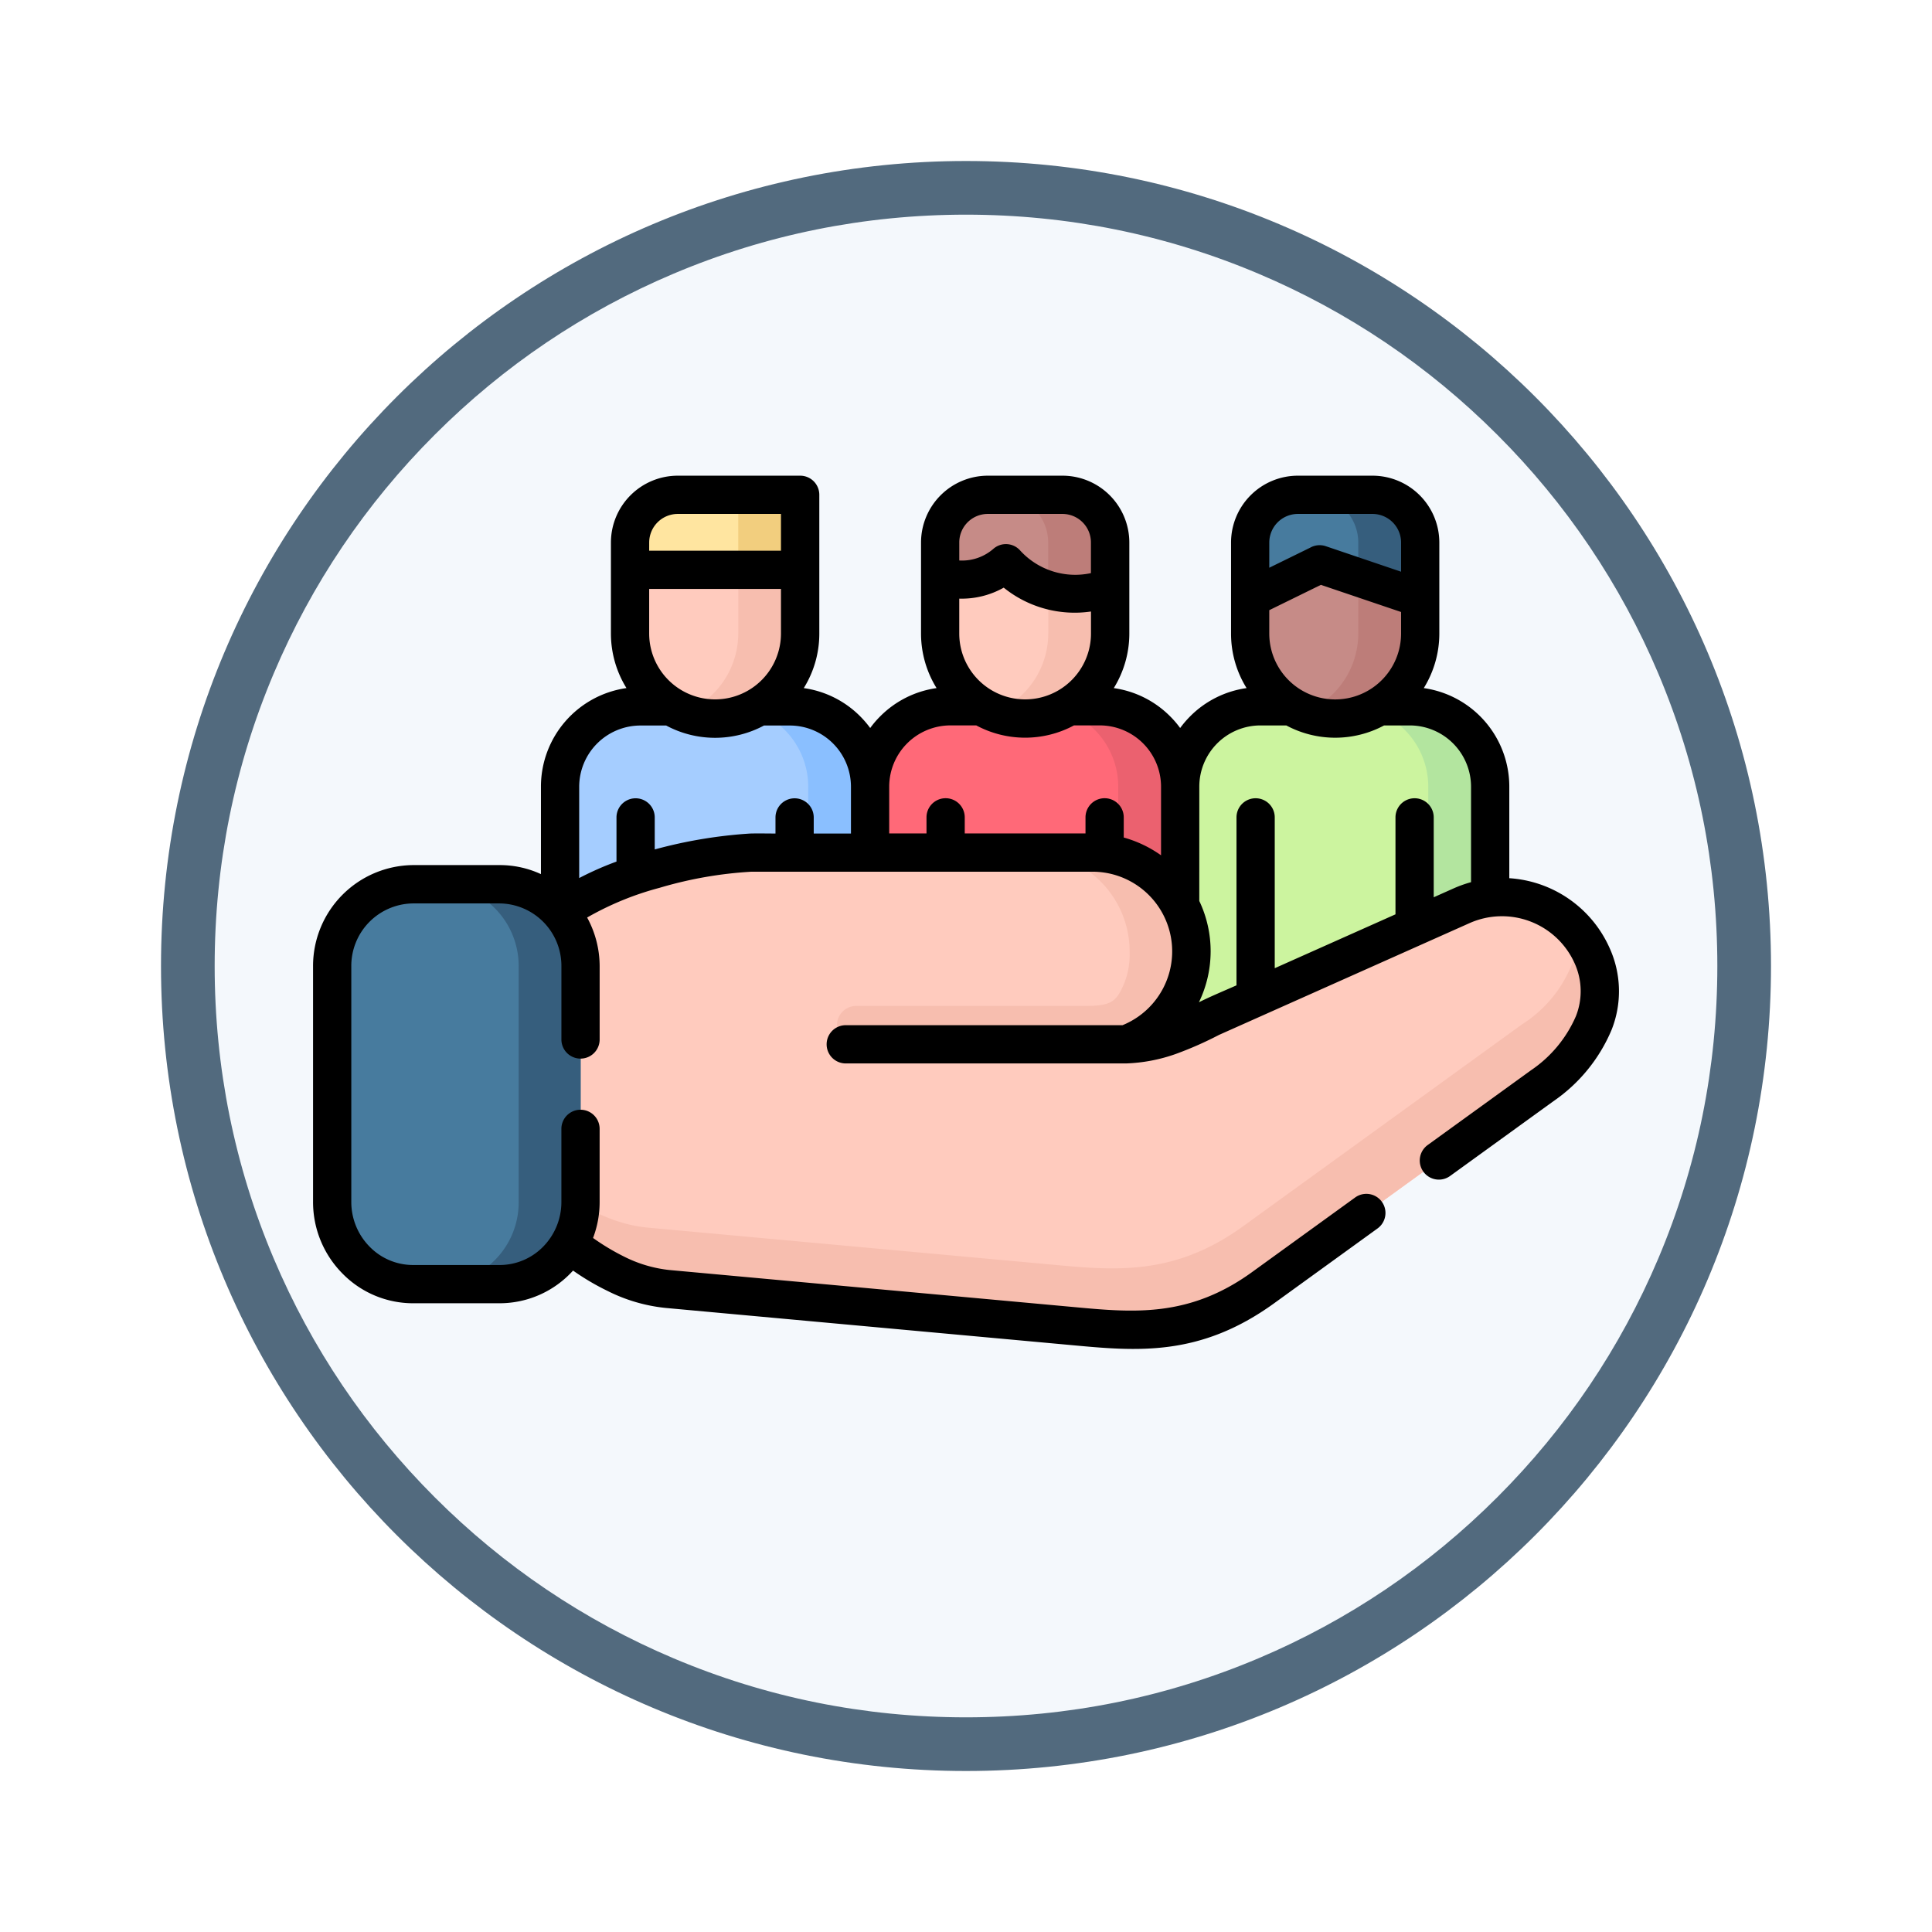 <svg xmlns="http://www.w3.org/2000/svg" xmlns:xlink="http://www.w3.org/1999/xlink" width="108" height="108" viewBox="0 0 108 108">
  <defs>
    <filter id="Trazado_982547" x="0" y="0" width="108" height="108" filterUnits="userSpaceOnUse">
      <feOffset dy="3" input="SourceAlpha"/>
      <feGaussianBlur stdDeviation="3" result="blur"/>
      <feFlood flood-opacity="0.161"/>
      <feComposite operator="in" in2="blur"/>
      <feComposite in="SourceGraphic"/>
    </filter>
  </defs>
  <g id="Grupo_1160105" data-name="Grupo 1160105" transform="translate(-166 -1742)">
    <g id="Grupo_1159948" data-name="Grupo 1159948" transform="translate(0 -3372)">
      <g id="Grupo_1153202" data-name="Grupo 1153202" transform="translate(-88 4601)">
        <g id="Grupo_1149598" data-name="Grupo 1149598" transform="translate(80 315)">
          <g id="Grupo_1148770" data-name="Grupo 1148770" transform="translate(-27 -2583)">
            <g id="Grupo_1146954" data-name="Grupo 1146954" transform="translate(-415 -1202)">
              <g transform="matrix(1, 0, 0, 1, 616, 3983)" filter="url(#Trazado_982547)">
                <g id="Trazado_982547-2" data-name="Trazado 982547" transform="translate(9 6)" fill="#f4f8fc">
                  <path d="M 45 88.5 C 39.127 88.5 33.43 87.35 28.068 85.082 C 22.889 82.891 18.236 79.755 14.241 75.759 C 10.245 71.764 7.109 67.111 4.918 61.932 C 2.65 56.57 1.5 50.873 1.5 45 C 1.5 39.127 2.65 33.43 4.918 28.068 C 7.109 22.889 10.245 18.236 14.241 14.241 C 18.236 10.245 22.889 7.109 28.068 4.918 C 33.43 2.65 39.127 1.5 45 1.5 C 50.873 1.5 56.57 2.65 61.932 4.918 C 67.111 7.109 71.764 10.245 75.759 14.241 C 79.755 18.236 82.891 22.889 85.082 28.068 C 87.35 33.43 88.5 39.127 88.5 45 C 88.5 50.873 87.35 56.57 85.082 61.932 C 82.891 67.111 79.755 71.764 75.759 75.759 C 71.764 79.755 67.111 82.891 61.932 85.082 C 56.57 87.35 50.873 88.5 45 88.5 Z" stroke="none"/>
                  <path d="M 45 3 C 39.329 3 33.829 4.11 28.653 6.299 C 23.652 8.415 19.16 11.443 15.302 15.302 C 11.443 19.16 8.415 23.652 6.299 28.653 C 4.11 33.829 3 39.329 3 45 C 3 50.671 4.11 56.171 6.299 61.347 C 8.415 66.348 11.443 70.84 15.302 74.698 C 19.16 78.557 23.652 81.585 28.653 83.701 C 33.829 85.89 39.329 87 45 87 C 50.671 87 56.171 85.89 61.347 83.701 C 66.348 81.585 70.84 78.557 74.698 74.698 C 78.557 70.84 81.585 66.348 83.701 61.347 C 85.89 56.171 87 50.671 87 45 C 87 39.329 85.89 33.829 83.701 28.653 C 81.585 23.652 78.557 19.16 74.698 15.302 C 70.84 11.443 66.348 8.415 61.347 6.299 C 56.171 4.11 50.671 3 45 3 M 45 0 C 69.853 0 90 20.147 90 45 C 90 69.853 69.853 90 45 90 C 20.147 90 0 69.853 0 45 C 0 20.147 20.147 0 45 0 Z" stroke="none" fill="#526a7e"/>
                </g>
              </g>
            </g>
          </g>
        </g>
      </g>
    </g>
    <g id="equipo_1_" data-name="equipo (1)" transform="translate(183.5 1683.784)">
      <g id="Grupo_1160104" data-name="Grupo 1160104" transform="translate(1.071 85.878)">
        <path id="Trazado_993177" data-name="Trazado 993177" d="M107.865,175.2h1.843a4.5,4.5,0,0,1,4.482,4.486l1.18,5.9-1.18,5.234H96.86V179.689a4.5,4.5,0,0,1,4.482-4.486Z" transform="translate(-84.121 -163.385)" fill="#a5cdff" fill-rule="evenodd"/>
        <path id="Trazado_993178" data-name="Trazado 993178" d="M229.367,175.2h1.891a4.5,4.5,0,0,1,4.482,4.486l1.661,6.276-1.661,17.787H218.41V179.689a4.5,4.5,0,0,1,4.482-4.486Z" transform="translate(-188.341 -163.385)" fill="#ff6978" fill-rule="evenodd"/>
        <path id="Trazado_993179" data-name="Trazado 993179" d="M350.917,175.2h1.891a4.5,4.5,0,0,1,4.482,4.486v16.534H339.96V179.689a4.5,4.5,0,0,1,4.482-4.486Z" transform="translate(-292.561 -163.385)" fill="#ccf49f" fill-rule="evenodd"/>
        <path id="Trazado_993180" data-name="Trazado 993180" d="M410.29,179.689v16.534h3.46V179.689a4.5,4.5,0,0,0-4.482-4.486h-3.46A4.5,4.5,0,0,1,410.29,179.689Z" transform="translate(-349.02 -163.385)" fill="#b3e59f" fill-rule="evenodd"/>
        <path id="Trazado_993181" data-name="Trazado 993181" d="M288.741,179.689v16.534h3.46V179.689a4.5,4.5,0,0,0-4.482-4.486h-3.46A4.5,4.5,0,0,1,288.741,179.689Z" transform="translate(-244.801 -163.385)" fill="#eb616f" fill-rule="evenodd"/>
        <path id="Trazado_993182" data-name="Trazado 993182" d="M167.191,179.689v16.534h3.46V179.689a4.5,4.5,0,0,0-4.482-4.486h-3.46A4.5,4.5,0,0,1,167.191,179.689Z" transform="translate(-140.582 -163.385)" fill="#8abfff" fill-rule="evenodd"/>
        <path id="Trazado_993183" data-name="Trazado 993183" d="M114.243,232.547a5.521,5.521,0,0,1,1.847,10.722,16.1,16.1,0,0,0,4.729-1.483l14.048-6.268a5.515,5.515,0,0,1,7.283,2.789c1.241,2.781-.319,5.5-2.789,7.279l-15.6,11.292c-3.977,2.878-7.392,2.441-10.989,2.114l-22.3-2.041c-3.165-.291-6.042-2.781-8.071-4.866V238.912c.958-4.623,9.752-6.236,12.739-6.365Z" transform="translate(-71.725 -212.553)" fill="#ffcbbe"/>
        <path id="Trazado_993184" data-name="Trazado 993184" d="M141.459,264.863a5.485,5.485,0,0,1,.691,1.152c1.241,2.781-.319,5.5-2.789,7.279l-15.6,11.292c-3.977,2.878-7.392,2.441-10.989,2.114l-22.3-2.041c-3.165-.291-6.042-2.781-8.071-4.866v-2.336c1.908,1.778,4.333,3.524,6.952,3.767l22.3,2.041c3.6.328,7.012.764,10.989-2.114l15.6-11.292A7.068,7.068,0,0,0,141.459,264.863Z" transform="translate(-71.726 -240.262)" fill="#f7beaf"/>
        <g id="Grupo_1160103" data-name="Grupo 1160103" transform="translate(0 0)">
          <path id="Trazado_993185" data-name="Trazado 993185" d="M16.881,244.963H12.023a4.567,4.567,0,0,0-4.51,4.6V262.73a4.564,4.564,0,0,0,4.51,4.591h4.858A4.567,4.567,0,0,0,21.4,262.73V249.558A4.571,4.571,0,0,0,16.881,244.963Z" transform="translate(-7.513 -223.199)" fill="#477b9e" fill-rule="evenodd"/>
          <path id="Trazado_993186" data-name="Trazado 993186" d="M206.5,241.125a1.073,1.073,0,0,0,0,2.146h15.075a5.519,5.519,0,0,0-.113-10.439c-.1-.036-.206-.065-.311-.093a5.367,5.367,0,0,0-1.423-.19h-3.464a5.536,5.536,0,0,1,5.521,5.521,4.424,4.424,0,0,1-.287,1.754c-.424.986-.647,1.3-2.114,1.3Z" transform="translate(-177.209 -212.555)" fill="#f7beaf" fill-rule="evenodd"/>
          <path id="Trazado_993187" data-name="Trazado 993187" d="M376.9,100.07a4.753,4.753,0,0,1-9.506,0V94.977a2.667,2.667,0,0,1,2.659-2.659h4.187a2.667,2.667,0,0,1,2.659,2.659Z" transform="translate(-316.086 -92.318)" fill="#c68b87" fill-rule="evenodd"/>
          <path id="Trazado_993188" data-name="Trazado 993188" d="M133.8,100.07a4.753,4.753,0,0,1-9.506,0V94.977a2.667,2.667,0,0,1,2.659-2.659H133.1a.637.637,0,0,1,.707.707Z" transform="translate(-107.648 -92.318)" fill="#ffcbbe" fill-rule="evenodd"/>
          <path id="Trazado_993189" data-name="Trazado 993189" d="M367.4,94.977V98.1l3.249-1.592a1.64,1.64,0,0,1,1.305-.085L376.9,98.1V94.977a2.667,2.667,0,0,0-2.659-2.659h-4.187A2.667,2.667,0,0,0,367.4,94.977Z" transform="translate(-316.086 -92.318)" fill="#477b9e" fill-rule="evenodd"/>
          <path id="Trazado_993190" data-name="Trazado 993190" d="M124.3,94.977v1.536H133.8V93.025a.637.637,0,0,0-.707-.707h-6.139a2.667,2.667,0,0,0-2.659,2.659Z" transform="translate(-107.648 -92.318)" fill="#ffe5a0" fill-rule="evenodd"/>
          <path id="Trazado_993191" data-name="Trazado 993191" d="M255.355,100.07a4.753,4.753,0,0,1-9.506,0V94.977a2.667,2.667,0,0,1,2.659-2.659H252.7a2.667,2.667,0,0,1,2.659,2.659Z" transform="translate(-211.868 -92.318)" fill="#ffcbbe" fill-rule="evenodd"/>
          <path id="Trazado_993192" data-name="Trazado 993192" d="M245.849,94.976v1.851a3.619,3.619,0,0,0,3.1-.287c.5-.287.582-.339,1.079.093a5.691,5.691,0,0,0,5.323.889V94.976a2.667,2.667,0,0,0-2.659-2.659h-4.187A2.667,2.667,0,0,0,245.849,94.976Z" transform="translate(-211.868 -92.317)" fill="#c68b87" fill-rule="evenodd"/>
          <path id="Trazado_993193" data-name="Trazado 993193" d="M148.526,125.3a4.757,4.757,0,0,1-2.3,4.066,4.6,4.6,0,0,1-.719.36,4.75,4.75,0,0,0,6.483-4.425v-3.557h-3.46V125.3Z" transform="translate(-125.829 -117.547)" fill="#f7beaf" fill-rule="evenodd"/>
          <path id="Trazado_993194" data-name="Trazado 993194" d="M162.429,93.025v3.488h3.46V93.025a.637.637,0,0,0-.707-.707h-3.464A.638.638,0,0,1,162.429,93.025Z" transform="translate(-139.732 -92.318)" fill="#f2ce7e" fill-rule="evenodd"/>
          <path id="Trazado_993195" data-name="Trazado 993195" d="M270.075,131.375a4.757,4.757,0,0,1-2.3,4.066,4.6,4.6,0,0,1-.719.36,4.75,4.75,0,0,0,6.483-4.425v-2.546a6.313,6.313,0,0,1-3.46.113v2.433Z" transform="translate(-230.048 -123.623)" fill="#f7beaf" fill-rule="evenodd"/>
          <path id="Trazado_993196" data-name="Trazado 993196" d="M269.6,92.318a2.667,2.667,0,0,1,2.659,2.659v2.659a6.313,6.313,0,0,0,3.46-.113V94.977a2.667,2.667,0,0,0-2.659-2.659Z" transform="translate(-232.236 -92.318)" fill="#bd7d79" fill-rule="evenodd"/>
          <path id="Trazado_993197" data-name="Trazado 993197" d="M391.625,127.8a4.757,4.757,0,0,1-2.3,4.066,4.6,4.6,0,0,1-.719.36,4.75,4.75,0,0,0,6.483-4.425v-1.968l-3.46-1.172Z" transform="translate(-334.267 -120.049)" fill="#bd7d79" fill-rule="evenodd"/>
          <path id="Trazado_993198" data-name="Trazado 993198" d="M391.153,92.318a2.667,2.667,0,0,1,2.659,2.659v1.952l3.46,1.172V94.977a2.667,2.667,0,0,0-2.659-2.659Z" transform="translate(-336.455 -92.318)" fill="#365e7d" fill-rule="evenodd"/>
          <path id="Trazado_993199" data-name="Trazado 993199" d="M53.469,262.731a4.567,4.567,0,0,1-4.514,4.591h3.46a4.509,4.509,0,0,0,3.876-2.247,4.6,4.6,0,0,0,.639-2.344V249.559a4.616,4.616,0,0,0-1.144-3.047,4.465,4.465,0,0,0-3.371-1.548h-3.46a4.571,4.571,0,0,1,4.514,4.6Z" transform="translate(-43.046 -223.2)" fill="#365e7d" fill-rule="evenodd"/>
        </g>
      </g>
      <path id="Trazado_993200" data-name="Trazado 993200" d="M14.877,107.3a17.616,17.616,0,0,1,2.085-.921v-2.469a1.069,1.069,0,1,1,2.138,0v1.79a26.687,26.687,0,0,1,5.339-.889c.465-.012.942,0,1.411,0v-.9a1.069,1.069,0,1,1,2.138,0v.9h2.081v-2.623a3.422,3.422,0,0,0-3.411-3.415H25.207a5.785,5.785,0,0,1-5.468,0H18.292a3.429,3.429,0,0,0-3.415,3.415V107.3Zm17.33-2.494h2.085v-.9a1.069,1.069,0,1,1,2.138,0v.9H43.18v-.9a1.069,1.069,0,1,1,2.138,0v1.128a6.706,6.706,0,0,1,2.085.994v-3.847a3.429,3.429,0,0,0-3.415-3.415H42.537a5.776,5.776,0,0,1-5.464,0H35.622a3.429,3.429,0,0,0-3.415,3.415V104.8Zm17.334,3.775a6.54,6.54,0,0,1-.02,5.662c.679-.339,1.407-.639,2.1-.946v-9.389a1.069,1.069,0,1,1,2.138,0v8.431l6.749-3.011v-5.42a1.069,1.069,0,1,1,2.138,0v4.466l1.132-.505a6.864,6.864,0,0,1,.954-.339v-5.347a3.429,3.429,0,0,0-3.415-3.415H59.872a5.785,5.785,0,0,1-5.468,0H52.953a3.422,3.422,0,0,0-3.411,3.415Zm17.33-1.273a6.6,6.6,0,0,1,5.6,3.888,5.842,5.842,0,0,1,.117,4.591,9.137,9.137,0,0,1-3.253,3.989l-5.775,4.179a1.068,1.068,0,0,1-1.253-1.73l5.775-4.179a7.013,7.013,0,0,0,2.51-3.019,3.78,3.78,0,0,0-.069-2.962,4.453,4.453,0,0,0-5.872-2.247l-14.012,6.252a20.014,20.014,0,0,1-2.4,1.059,9.22,9.22,0,0,1-2.8.534H29.778a1.069,1.069,0,0,1,0-2.138H45.249a4.454,4.454,0,0,0-1.665-8.58H24.508a22.512,22.512,0,0,0-5.137.9,16.726,16.726,0,0,0-4.05,1.661,5.687,5.687,0,0,1,.7,2.736v4.082a1.069,1.069,0,1,1-2.138,0v-4.082a3.492,3.492,0,0,0-3.443-3.524H5.581a3.492,3.492,0,0,0-3.443,3.524v13.171A3.553,3.553,0,0,0,3.156,127.9a3.39,3.39,0,0,0,2.425,1.031h4.858a3.4,3.4,0,0,0,2.429-1.031,3.559,3.559,0,0,0,1.014-2.494v-4.086a1.069,1.069,0,0,1,2.138,0v4.086a5.646,5.646,0,0,1-.368,2.013,12.63,12.63,0,0,0,1.738,1.043,7.347,7.347,0,0,0,2.522.748l22.681,2.077c3.253.3,6.373.59,9.886-1.952l5.775-4.179a1.068,1.068,0,1,1,1.253,1.73l-5.775,4.179c-4.159,3.011-7.667,2.684-11.332,2.344l-22.677-2.077a9.3,9.3,0,0,1-3.257-.95,13.847,13.847,0,0,1-1.932-1.14,5.534,5.534,0,0,1-4.094,1.827H5.581A5.519,5.519,0,0,1,1.637,129.4,5.675,5.675,0,0,1,0,125.408V112.237a5.641,5.641,0,0,1,5.581-5.662h4.858a5.482,5.482,0,0,1,2.3.505v-4.9a5.566,5.566,0,0,1,4.781-5.5,5.79,5.79,0,0,1-.869-3.051V88.537a3.74,3.74,0,0,1,3.73-3.73h6.846A1.069,1.069,0,0,1,28.3,85.878V93.63a5.754,5.754,0,0,1-.869,3.051,5.533,5.533,0,0,1,3.152,1.576,5.786,5.786,0,0,1,.562.655,5.406,5.406,0,0,1,.562-.655,5.536,5.536,0,0,1,3.148-1.576,5.79,5.79,0,0,1-.869-3.051V88.537a3.74,3.74,0,0,1,3.73-3.73H41.9a3.74,3.74,0,0,1,3.73,3.73V93.63a5.79,5.79,0,0,1-.869,3.051,5.535,5.535,0,0,1,3.148,1.576,5.406,5.406,0,0,1,.562.655,5.771,5.771,0,0,1,.562-.655,5.535,5.535,0,0,1,3.152-1.576,5.753,5.753,0,0,1-.869-3.051V88.537a3.74,3.74,0,0,1,3.726-3.73h4.187a3.74,3.74,0,0,1,3.73,3.73V93.63a5.79,5.79,0,0,1-.869,3.051,5.566,5.566,0,0,1,4.781,5.5Zm-6.05-14.881L56.339,90.91l-2.886,1.415V93.63a3.684,3.684,0,0,0,7.368,0v-1.2Zm-7.368-2.474,2.284-1.12a1.073,1.073,0,0,1,.873-.085l4.211,1.427V88.537a1.6,1.6,0,0,0-1.592-1.592H55.042a1.6,1.6,0,0,0-1.588,1.592ZM18.789,89h7.368V86.945H20.382a1.6,1.6,0,0,0-1.592,1.592Zm7.368,2.138H18.789v2.49a3.684,3.684,0,0,0,7.368,0V91.14ZM43.487,92.4a6.313,6.313,0,0,1-4.878-1.334,4.792,4.792,0,0,1-2.486.614V93.63a3.682,3.682,0,0,0,7.364,0V92.4Zm-7.364-2.853a2.666,2.666,0,0,0,1.912-.655,1.064,1.064,0,0,1,1.5.105,4.164,4.164,0,0,0,3.949,1.257V88.537A1.594,1.594,0,0,0,41.9,86.945H37.712a1.594,1.594,0,0,0-1.588,1.592v1.007Z"/>
    </g>
  </g>
</svg>
